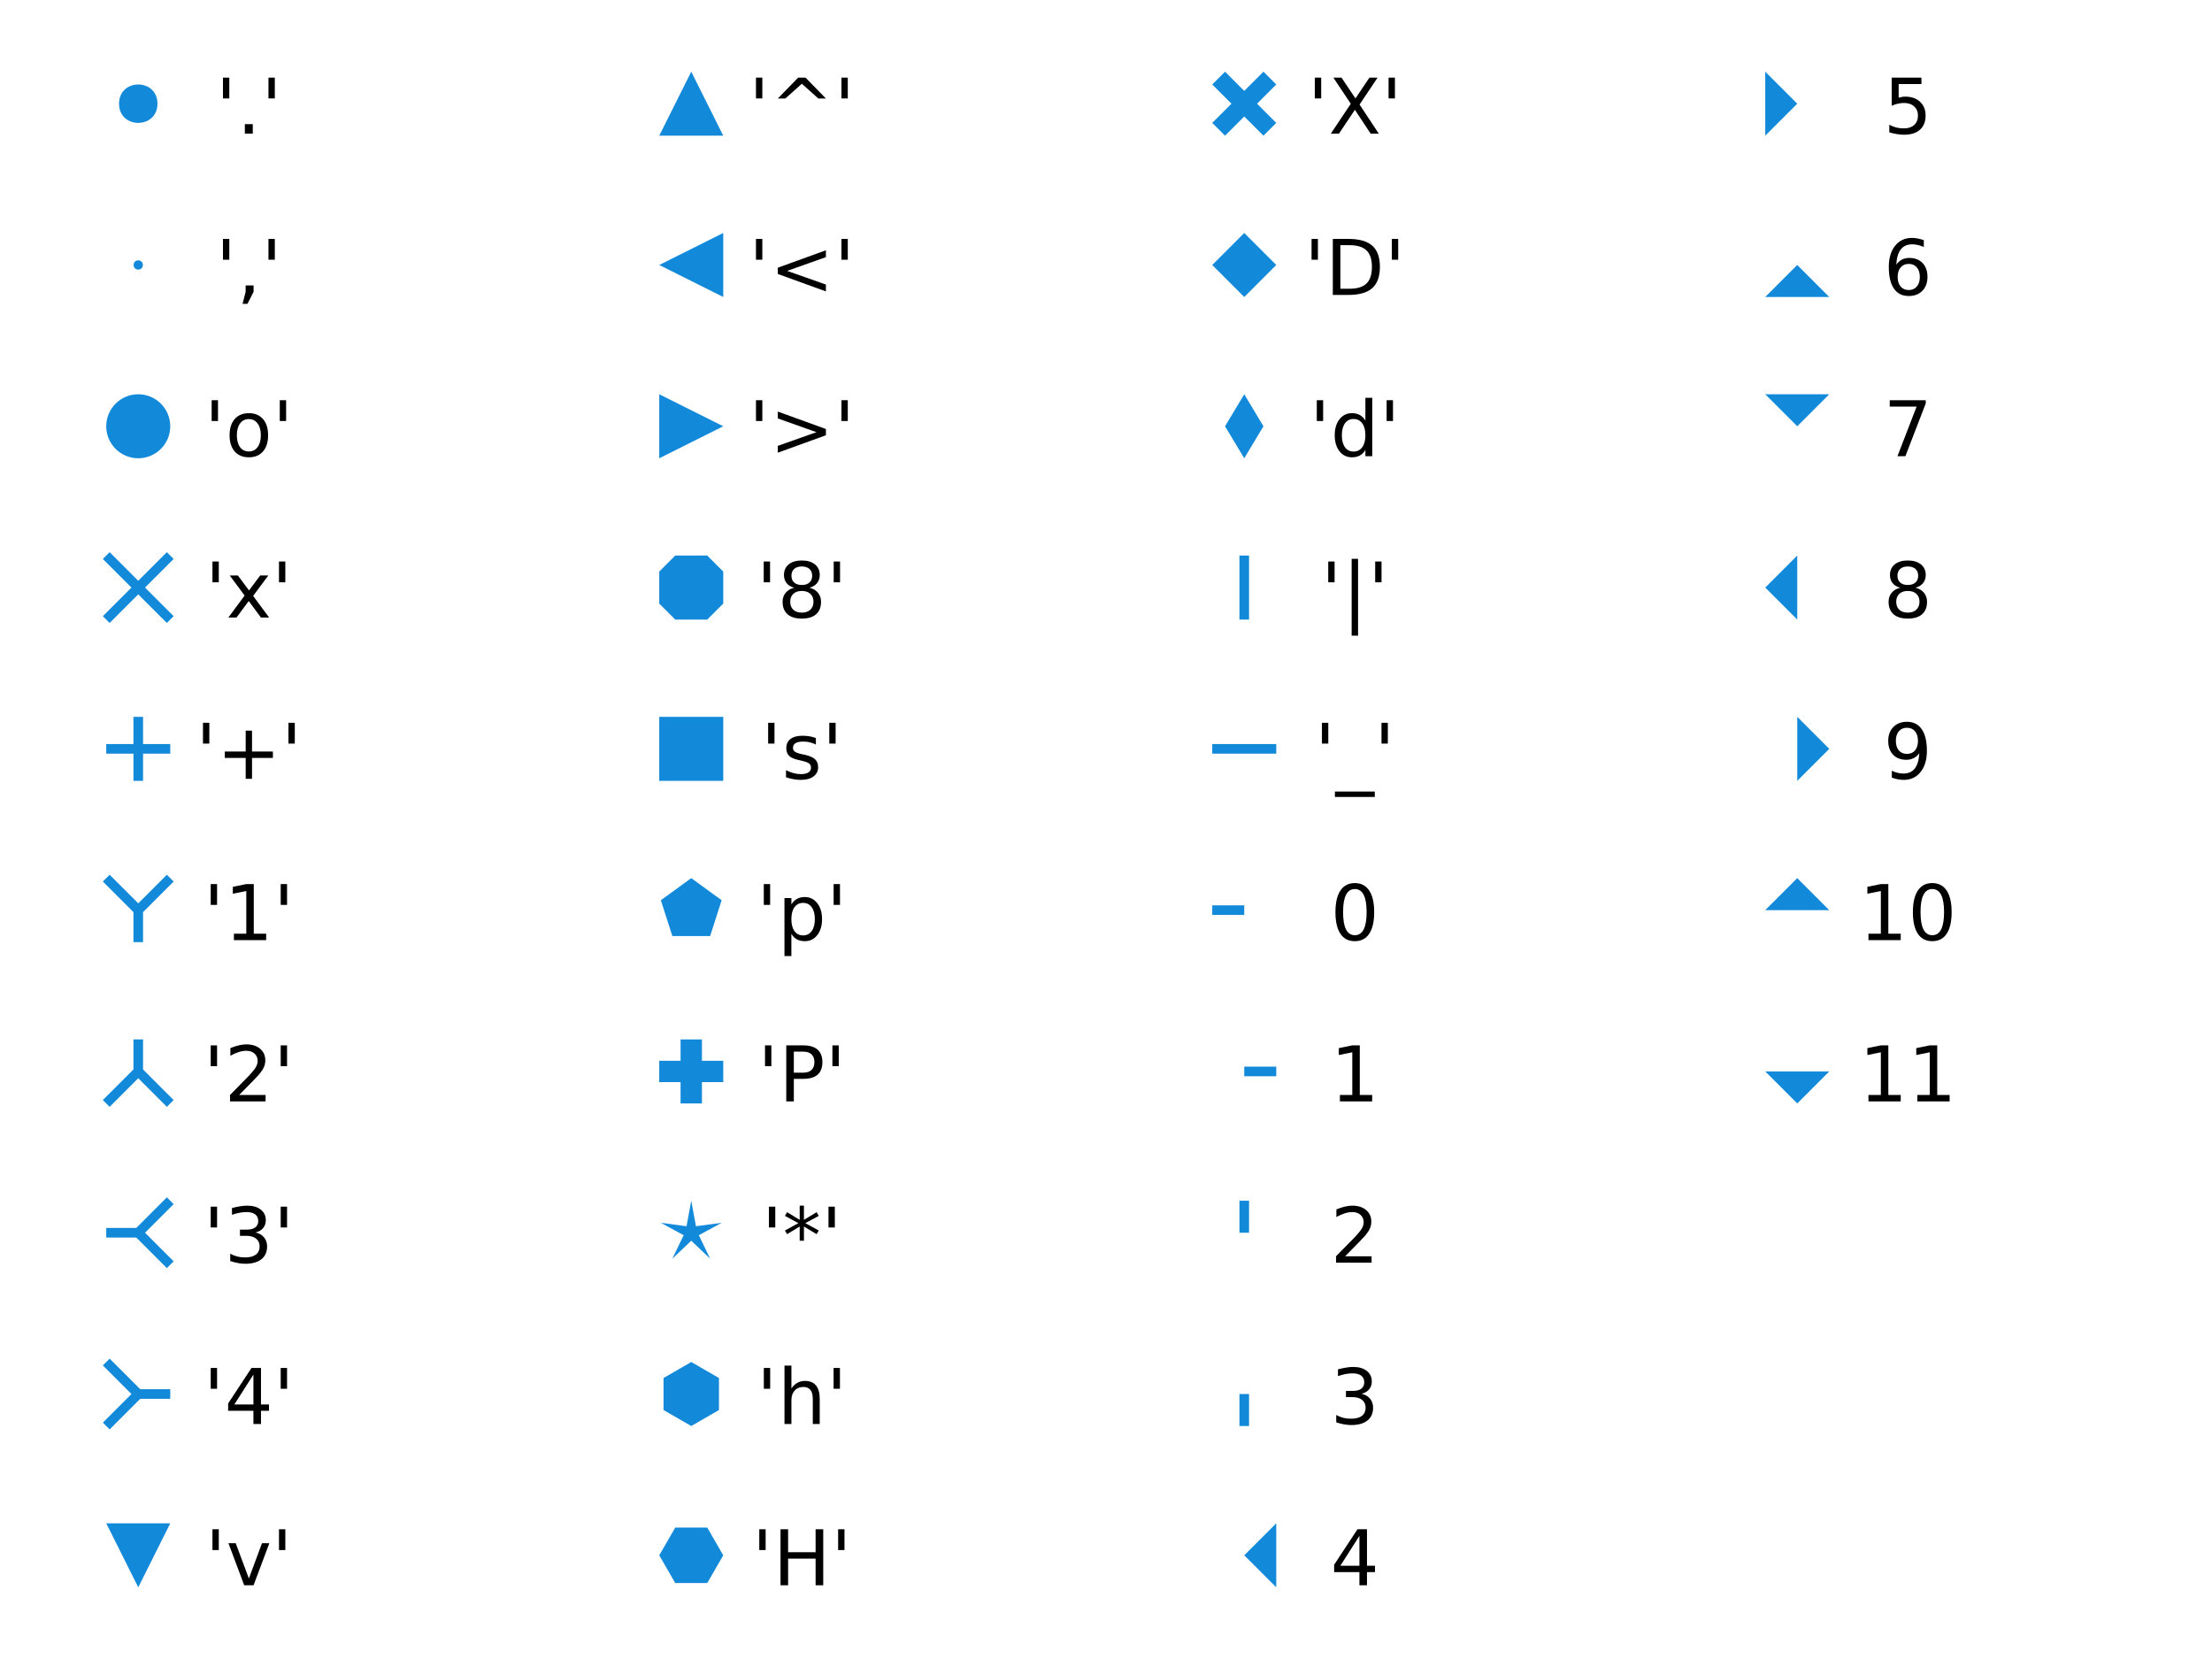 <?xml version="1.0" encoding="UTF-8"?>
<svg xmlns="http://www.w3.org/2000/svg" xmlns:xlink="http://www.w3.org/1999/xlink" width="480px" height="360px" viewBox="0 0 480 360" version="1.1">
<defs>
<g>
<symbol overflow="visible" id="glyph0-0">
<path style="stroke:none;" d="M 0.828 2.953 L 0.828 -11.75 L 9.172 -11.75 L 9.172 2.953 Z M 1.766 2.016 L 8.234 2.016 L 8.234 -10.812 L 1.766 -10.812 Z M 1.766 2.016 "/>
</symbol>
<symbol overflow="visible" id="glyph0-1">
<path style="stroke:none;" d="M 2.984 -12.156 L 2.984 -7.641 L 1.609 -7.641 L 1.609 -12.156 Z M 2.984 -12.156 "/>
</symbol>
<symbol overflow="visible" id="glyph0-2">
<path style="stroke:none;" d="M 1.781 -2.062 L 3.5 -2.062 L 3.5 0 L 1.781 0 Z M 1.781 -2.062 "/>
</symbol>
<symbol overflow="visible" id="glyph0-3">
<path style="stroke:none;" d="M 1.953 -2.062 L 3.672 -2.062 L 3.672 -0.672 L 2.344 1.938 L 1.281 1.938 L 1.953 -0.672 Z M 1.953 -2.062 "/>
</symbol>
<symbol overflow="visible" id="glyph0-4">
<path style="stroke:none;" d="M 5.109 -8.062 C 4.305 -8.062 3.672 -7.75 3.203 -7.125 C 2.734 -6.5 2.5 -5.641 2.5 -4.547 C 2.5 -3.461 2.727 -2.602 3.188 -1.969 C 3.656 -1.344 4.297 -1.031 5.109 -1.031 C 5.898 -1.031 6.531 -1.344 7 -1.969 C 7.469 -2.602 7.703 -3.461 7.703 -4.547 C 7.703 -5.629 7.469 -6.484 7 -7.109 C 6.531 -7.742 5.898 -8.062 5.109 -8.062 Z M 5.109 -9.344 C 6.41 -9.344 7.43 -8.914 8.172 -8.062 C 8.91 -7.219 9.281 -6.047 9.281 -4.547 C 9.281 -3.055 8.91 -1.883 8.172 -1.031 C 7.43 -0.188 6.41 0.234 5.109 0.234 C 3.797 0.234 2.77 -0.188 2.031 -1.031 C 1.289 -1.883 0.922 -3.055 0.922 -4.547 C 0.922 -6.047 1.289 -7.219 2.031 -8.062 C 2.77 -8.914 3.797 -9.344 5.109 -9.344 Z M 5.109 -9.344 "/>
</symbol>
<symbol overflow="visible" id="glyph0-5">
<path style="stroke:none;" d="M 9.156 -9.125 L 5.859 -4.688 L 9.328 0 L 7.547 0 L 4.906 -3.578 L 2.25 0 L 0.484 0 L 4.016 -4.766 L 0.781 -9.125 L 2.547 -9.125 L 4.969 -5.875 L 7.391 -9.125 Z M 9.156 -9.125 "/>
</symbol>
<symbol overflow="visible" id="glyph0-6">
<path style="stroke:none;" d="M 7.672 -10.453 L 7.672 -5.922 L 12.203 -5.922 L 12.203 -4.531 L 7.672 -4.531 L 7.672 0 L 6.297 0 L 6.297 -4.531 L 1.766 -4.531 L 1.766 -5.922 L 6.297 -5.922 L 6.297 -10.453 Z M 7.672 -10.453 "/>
</symbol>
<symbol overflow="visible" id="glyph0-7">
<path style="stroke:none;" d="M 2.062 -1.391 L 4.75 -1.391 L 4.75 -10.656 L 1.828 -10.062 L 1.828 -11.562 L 4.734 -12.156 L 6.375 -12.156 L 6.375 -1.391 L 9.062 -1.391 L 9.062 0 L 2.062 0 Z M 2.062 -1.391 "/>
</symbol>
<symbol overflow="visible" id="glyph0-8">
<path style="stroke:none;" d="M 3.203 -1.391 L 8.938 -1.391 L 8.938 0 L 1.219 0 L 1.219 -1.391 C 1.844 -2.035 2.691 -2.898 3.766 -3.984 C 4.848 -5.066 5.523 -5.77 5.797 -6.094 C 6.328 -6.676 6.695 -7.172 6.906 -7.578 C 7.113 -7.992 7.219 -8.398 7.219 -8.797 C 7.219 -9.441 6.988 -9.969 6.531 -10.375 C 6.082 -10.781 5.492 -10.984 4.766 -10.984 C 4.254 -10.984 3.711 -10.895 3.141 -10.719 C 2.566 -10.539 1.953 -10.27 1.297 -9.906 L 1.297 -11.562 C 1.961 -11.832 2.582 -12.035 3.156 -12.172 C 3.727 -12.305 4.254 -12.375 4.734 -12.375 C 5.992 -12.375 7 -12.055 7.75 -11.422 C 8.5 -10.797 8.875 -9.957 8.875 -8.906 C 8.875 -8.406 8.781 -7.93 8.594 -7.484 C 8.406 -7.035 8.066 -6.508 7.578 -5.906 C 7.441 -5.75 7.008 -5.289 6.281 -4.531 C 5.551 -3.781 4.523 -2.734 3.203 -1.391 Z M 3.203 -1.391 "/>
</symbol>
<symbol overflow="visible" id="glyph0-9">
<path style="stroke:none;" d="M 6.766 -6.547 C 7.547 -6.379 8.156 -6.031 8.594 -5.5 C 9.039 -4.969 9.266 -4.312 9.266 -3.531 C 9.266 -2.332 8.852 -1.406 8.031 -0.75 C 7.207 -0.094 6.035 0.234 4.516 0.234 C 4.004 0.234 3.477 0.18 2.938 0.078 C 2.406 -0.016 1.848 -0.16 1.266 -0.359 L 1.266 -1.953 C 1.723 -1.691 2.223 -1.488 2.766 -1.344 C 3.305 -1.207 3.875 -1.141 4.469 -1.141 C 5.5 -1.141 6.285 -1.344 6.828 -1.75 C 7.367 -2.164 7.641 -2.758 7.641 -3.531 C 7.641 -4.25 7.383 -4.812 6.875 -5.219 C 6.375 -5.625 5.676 -5.828 4.781 -5.828 L 3.375 -5.828 L 3.375 -7.172 L 4.859 -7.172 C 5.66 -7.172 6.273 -7.332 6.703 -7.656 C 7.129 -7.977 7.344 -8.441 7.344 -9.047 C 7.344 -9.672 7.125 -10.148 6.688 -10.484 C 6.25 -10.816 5.613 -10.984 4.781 -10.984 C 4.332 -10.984 3.848 -10.938 3.328 -10.844 C 2.816 -10.75 2.254 -10.598 1.641 -10.391 L 1.641 -11.859 C 2.266 -12.023 2.848 -12.148 3.391 -12.234 C 3.93 -12.328 4.445 -12.375 4.938 -12.375 C 6.188 -12.375 7.172 -12.086 7.891 -11.516 C 8.617 -10.953 8.984 -10.188 8.984 -9.219 C 8.984 -8.551 8.789 -7.984 8.406 -7.516 C 8.02 -7.055 7.473 -6.734 6.766 -6.547 Z M 6.766 -6.547 "/>
</symbol>
<symbol overflow="visible" id="glyph0-10">
<path style="stroke:none;" d="M 6.297 -10.719 L 2.156 -4.234 L 6.297 -4.234 Z M 5.875 -12.156 L 7.938 -12.156 L 7.938 -4.234 L 9.672 -4.234 L 9.672 -2.859 L 7.938 -2.859 L 7.938 0 L 6.297 0 L 6.297 -2.859 L 0.812 -2.859 L 0.812 -4.453 Z M 5.875 -12.156 "/>
</symbol>
<symbol overflow="visible" id="glyph0-11">
<path style="stroke:none;" d="M 0.5 -9.125 L 2.078 -9.125 L 4.938 -1.469 L 7.781 -9.125 L 9.375 -9.125 L 5.953 0 L 3.922 0 Z M 0.5 -9.125 "/>
</symbol>
<symbol overflow="visible" id="glyph0-12">
<path style="stroke:none;" d="M 7.781 -12.156 L 12.203 -7.625 L 10.562 -7.625 L 6.984 -10.828 L 3.406 -7.625 L 1.766 -7.625 L 6.188 -12.156 Z M 7.781 -12.156 "/>
</symbol>
<symbol overflow="visible" id="glyph0-13">
<path style="stroke:none;" d="M 12.203 -8.203 L 3.797 -5.219 L 12.203 -2.25 L 12.203 -0.766 L 1.766 -4.547 L 1.766 -5.906 L 12.203 -9.688 Z M 12.203 -8.203 "/>
</symbol>
<symbol overflow="visible" id="glyph0-14">
<path style="stroke:none;" d="M 1.766 -8.203 L 1.766 -9.688 L 12.203 -5.906 L 12.203 -4.547 L 1.766 -0.766 L 1.766 -2.25 L 10.156 -5.219 Z M 1.766 -8.203 "/>
</symbol>
<symbol overflow="visible" id="glyph0-15">
<path style="stroke:none;" d="M 5.297 -5.766 C 4.516 -5.766 3.898 -5.555 3.453 -5.141 C 3.004 -4.723 2.781 -4.148 2.781 -3.422 C 2.781 -2.68 3.004 -2.102 3.453 -1.688 C 3.898 -1.27 4.516 -1.062 5.297 -1.062 C 6.078 -1.062 6.691 -1.27 7.141 -1.688 C 7.598 -2.113 7.828 -2.691 7.828 -3.422 C 7.828 -4.148 7.602 -4.723 7.156 -5.141 C 6.707 -5.555 6.086 -5.766 5.297 -5.766 Z M 3.656 -6.469 C 2.945 -6.645 2.395 -6.973 2 -7.453 C 1.613 -7.941 1.422 -8.531 1.422 -9.219 C 1.422 -10.195 1.766 -10.969 2.453 -11.531 C 3.148 -12.094 4.098 -12.375 5.297 -12.375 C 6.504 -12.375 7.453 -12.094 8.141 -11.531 C 8.836 -10.969 9.188 -10.195 9.188 -9.219 C 9.188 -8.531 8.988 -7.941 8.594 -7.453 C 8.195 -6.973 7.648 -6.645 6.953 -6.469 C 7.742 -6.281 8.359 -5.914 8.797 -5.375 C 9.242 -4.844 9.469 -4.191 9.469 -3.422 C 9.469 -2.242 9.109 -1.336 8.391 -0.703 C 7.672 -0.078 6.641 0.234 5.297 0.234 C 3.953 0.234 2.922 -0.078 2.203 -0.703 C 1.484 -1.336 1.125 -2.242 1.125 -3.422 C 1.125 -4.191 1.348 -4.844 1.797 -5.375 C 2.242 -5.914 2.863 -6.281 3.656 -6.469 Z M 3.047 -9.062 C 3.047 -8.438 3.242 -7.945 3.641 -7.594 C 4.035 -7.238 4.586 -7.062 5.297 -7.062 C 6.004 -7.062 6.555 -7.238 6.953 -7.594 C 7.348 -7.945 7.547 -8.438 7.547 -9.062 C 7.547 -9.695 7.348 -10.191 6.953 -10.547 C 6.555 -10.898 6.004 -11.078 5.297 -11.078 C 4.586 -11.078 4.035 -10.898 3.641 -10.547 C 3.242 -10.191 3.047 -9.695 3.047 -9.062 Z M 3.047 -9.062 "/>
</symbol>
<symbol overflow="visible" id="glyph0-16">
<path style="stroke:none;" d="M 7.391 -8.844 L 7.391 -7.438 C 6.961 -7.656 6.52 -7.816 6.062 -7.922 C 5.602 -8.023 5.129 -8.078 4.641 -8.078 C 3.898 -8.078 3.344 -7.961 2.969 -7.734 C 2.602 -7.516 2.422 -7.176 2.422 -6.719 C 2.422 -6.363 2.551 -6.086 2.812 -5.891 C 3.082 -5.691 3.617 -5.504 4.422 -5.328 L 4.938 -5.219 C 6 -4.988 6.754 -4.664 7.203 -4.25 C 7.648 -3.832 7.875 -3.254 7.875 -2.516 C 7.875 -1.672 7.535 -1 6.859 -0.5 C 6.191 -0.008 5.273 0.234 4.109 0.234 C 3.617 0.234 3.109 0.188 2.578 0.094 C 2.047 0 1.488 -0.141 0.906 -0.328 L 0.906 -1.875 C 1.457 -1.594 2 -1.379 2.531 -1.234 C 3.07 -1.086 3.609 -1.016 4.141 -1.016 C 4.836 -1.016 5.375 -1.133 5.75 -1.375 C 6.133 -1.613 6.328 -1.957 6.328 -2.406 C 6.328 -2.812 6.191 -3.117 5.922 -3.328 C 5.648 -3.547 5.051 -3.758 4.125 -3.969 L 3.594 -4.094 C 2.664 -4.281 1.992 -4.578 1.578 -4.984 C 1.172 -5.391 0.969 -5.945 0.969 -6.656 C 0.969 -7.508 1.27 -8.172 1.875 -8.641 C 2.488 -9.109 3.352 -9.344 4.469 -9.344 C 5.02 -9.344 5.539 -9.301 6.031 -9.219 C 6.52 -9.133 6.973 -9.008 7.391 -8.844 Z M 7.391 -8.844 "/>
</symbol>
<symbol overflow="visible" id="glyph0-17">
<path style="stroke:none;" d="M 3.016 -1.375 L 3.016 3.469 L 1.516 3.469 L 1.516 -9.125 L 3.016 -9.125 L 3.016 -7.734 C 3.336 -8.273 3.738 -8.676 4.219 -8.938 C 4.695 -9.207 5.27 -9.344 5.938 -9.344 C 7.039 -9.344 7.938 -8.898 8.625 -8.016 C 9.32 -7.141 9.672 -5.984 9.672 -4.547 C 9.672 -3.117 9.32 -1.961 8.625 -1.078 C 7.938 -0.203 7.039 0.234 5.938 0.234 C 5.27 0.234 4.695 0.102 4.219 -0.156 C 3.738 -0.414 3.336 -0.82 3.016 -1.375 Z M 8.109 -4.547 C 8.109 -5.648 7.879 -6.516 7.422 -7.141 C 6.973 -7.766 6.352 -8.078 5.562 -8.078 C 4.77 -8.078 4.145 -7.766 3.688 -7.141 C 3.238 -6.516 3.016 -5.648 3.016 -4.547 C 3.016 -3.441 3.238 -2.578 3.688 -1.953 C 4.145 -1.328 4.77 -1.016 5.562 -1.016 C 6.352 -1.016 6.973 -1.328 7.422 -1.953 C 7.879 -2.578 8.109 -3.441 8.109 -4.547 Z M 8.109 -4.547 "/>
</symbol>
<symbol overflow="visible" id="glyph0-18">
<path style="stroke:none;" d="M 3.281 -10.797 L 3.281 -6.234 L 5.344 -6.234 C 6.113 -6.234 6.707 -6.43 7.125 -6.828 C 7.539 -7.223 7.75 -7.785 7.75 -8.516 C 7.75 -9.242 7.539 -9.805 7.125 -10.203 C 6.707 -10.598 6.113 -10.797 5.344 -10.797 Z M 1.641 -12.156 L 5.344 -12.156 C 6.707 -12.156 7.738 -11.848 8.438 -11.234 C 9.133 -10.617 9.484 -9.711 9.484 -8.516 C 9.484 -7.316 9.133 -6.41 8.438 -5.797 C 7.738 -5.191 6.707 -4.891 5.344 -4.891 L 3.281 -4.891 L 3.281 0 L 1.641 0 Z M 1.641 -12.156 "/>
</symbol>
<symbol overflow="visible" id="glyph0-19">
<path style="stroke:none;" d="M 7.844 -10.156 L 4.922 -8.578 L 7.844 -6.984 L 7.375 -6.188 L 4.625 -7.844 L 4.625 -4.766 L 3.703 -4.766 L 3.703 -7.844 L 0.969 -6.188 L 0.5 -6.984 L 3.422 -8.578 L 0.5 -10.156 L 0.969 -10.953 L 3.703 -9.297 L 3.703 -12.375 L 4.625 -12.375 L 4.625 -9.297 L 7.375 -10.953 Z M 7.844 -10.156 "/>
</symbol>
<symbol overflow="visible" id="glyph0-20">
<path style="stroke:none;" d="M 9.156 -5.5 L 9.156 0 L 7.656 0 L 7.656 -5.453 C 7.656 -6.316 7.484 -6.961 7.141 -7.391 C 6.805 -7.816 6.305 -8.031 5.641 -8.031 C 4.828 -8.031 4.188 -7.77 3.719 -7.25 C 3.25 -6.738 3.016 -6.039 3.016 -5.156 L 3.016 0 L 1.516 0 L 1.516 -12.672 L 3.016 -12.672 L 3.016 -7.703 C 3.379 -8.242 3.801 -8.648 4.281 -8.922 C 4.77 -9.203 5.332 -9.344 5.969 -9.344 C 7.008 -9.344 7.801 -9.016 8.344 -8.359 C 8.883 -7.711 9.156 -6.758 9.156 -5.5 Z M 9.156 -5.5 "/>
</symbol>
<symbol overflow="visible" id="glyph0-21">
<path style="stroke:none;" d="M 1.641 -12.156 L 3.281 -12.156 L 3.281 -7.172 L 9.25 -7.172 L 9.25 -12.156 L 10.906 -12.156 L 10.906 0 L 9.25 0 L 9.25 -5.781 L 3.281 -5.781 L 3.281 0 L 1.641 0 Z M 1.641 -12.156 "/>
</symbol>
<symbol overflow="visible" id="glyph0-22">
<path style="stroke:none;" d="M 1.047 -12.156 L 2.812 -12.156 L 5.844 -7.641 L 8.875 -12.156 L 10.641 -12.156 L 6.734 -6.312 L 10.906 0 L 9.141 0 L 5.719 -5.172 L 2.266 0 L 0.5 0 L 4.828 -6.484 Z M 1.047 -12.156 "/>
</symbol>
<symbol overflow="visible" id="glyph0-23">
<path style="stroke:none;" d="M 3.281 -10.797 L 3.281 -1.344 L 5.266 -1.344 C 6.941 -1.344 8.172 -1.723 8.953 -2.484 C 9.734 -3.242 10.125 -4.445 10.125 -6.094 C 10.125 -7.719 9.734 -8.906 8.953 -9.656 C 8.172 -10.414 6.941 -10.797 5.266 -10.797 Z M 1.641 -12.156 L 5.016 -12.156 C 7.367 -12.156 9.098 -11.664 10.203 -10.688 C 11.305 -9.707 11.859 -8.176 11.859 -6.094 C 11.859 -4 11.301 -2.457 10.188 -1.469 C 9.082 -0.488 7.359 0 5.016 0 L 1.641 0 Z M 1.641 -12.156 "/>
</symbol>
<symbol overflow="visible" id="glyph0-24">
<path style="stroke:none;" d="M 7.578 -7.734 L 7.578 -12.672 L 9.062 -12.672 L 9.062 0 L 7.578 0 L 7.578 -1.375 C 7.254 -0.82 6.852 -0.414 6.375 -0.156 C 5.895 0.102 5.316 0.234 4.641 0.234 C 3.547 0.234 2.648 -0.203 1.953 -1.078 C 1.266 -1.961 0.922 -3.117 0.922 -4.547 C 0.922 -5.984 1.266 -7.141 1.953 -8.016 C 2.648 -8.898 3.547 -9.344 4.641 -9.344 C 5.316 -9.344 5.895 -9.207 6.375 -8.938 C 6.852 -8.676 7.254 -8.273 7.578 -7.734 Z M 2.469 -4.547 C 2.469 -3.441 2.691 -2.578 3.141 -1.953 C 3.598 -1.328 4.223 -1.016 5.016 -1.016 C 5.805 -1.016 6.43 -1.328 6.891 -1.953 C 7.348 -2.578 7.578 -3.441 7.578 -4.547 C 7.578 -5.648 7.348 -6.516 6.891 -7.141 C 6.43 -7.766 5.805 -8.078 5.016 -8.078 C 4.223 -8.078 3.598 -7.766 3.141 -7.141 C 2.691 -6.516 2.469 -5.648 2.469 -4.547 Z M 2.469 -4.547 "/>
</symbol>
<symbol overflow="visible" id="glyph0-25">
<path style="stroke:none;" d="M 3.5 -12.734 L 3.5 3.938 L 2.109 3.938 L 2.109 -12.734 Z M 3.5 -12.734 "/>
</symbol>
<symbol overflow="visible" id="glyph0-26">
<path style="stroke:none;" d="M 8.5 2.766 L 8.5 3.938 L -0.156 3.938 L -0.156 2.766 Z M 8.5 2.766 "/>
</symbol>
<symbol overflow="visible" id="glyph0-27">
<path style="stroke:none;" d="M 5.297 -11.078 C 4.453 -11.078 3.816 -10.66 3.391 -9.828 C 2.961 -8.992 2.75 -7.738 2.75 -6.062 C 2.75 -4.395 2.961 -3.145 3.391 -2.312 C 3.816 -1.477 4.453 -1.062 5.297 -1.062 C 6.148 -1.062 6.789 -1.477 7.219 -2.312 C 7.645 -3.145 7.859 -4.395 7.859 -6.062 C 7.859 -7.738 7.645 -8.992 7.219 -9.828 C 6.789 -10.66 6.148 -11.078 5.297 -11.078 Z M 5.297 -12.375 C 6.66 -12.375 7.703 -11.832 8.422 -10.75 C 9.141 -9.676 9.5 -8.113 9.5 -6.062 C 9.5 -4.02 9.141 -2.457 8.422 -1.375 C 7.703 -0.301 6.66 0.234 5.297 0.234 C 3.93 0.234 2.891 -0.301 2.172 -1.375 C 1.453 -2.457 1.094 -4.02 1.094 -6.062 C 1.094 -8.113 1.453 -9.676 2.172 -10.75 C 2.891 -11.832 3.93 -12.375 5.297 -12.375 Z M 5.297 -12.375 "/>
</symbol>
<symbol overflow="visible" id="glyph0-28">
<path style="stroke:none;" d="M 1.797 -12.156 L 8.25 -12.156 L 8.25 -10.766 L 3.312 -10.766 L 3.312 -7.797 C 3.539 -7.867 3.773 -7.926 4.016 -7.969 C 4.254 -8.008 4.492 -8.031 4.734 -8.031 C 6.086 -8.031 7.16 -7.656 7.953 -6.906 C 8.754 -6.164 9.156 -5.164 9.156 -3.906 C 9.156 -2.594 8.742 -1.57 7.922 -0.844 C 7.109 -0.125 5.961 0.234 4.484 0.234 C 3.973 0.234 3.453 0.188 2.922 0.094 C 2.398 0.008 1.852 -0.113 1.281 -0.281 L 1.281 -1.938 C 1.77 -1.664 2.273 -1.461 2.797 -1.328 C 3.316 -1.203 3.867 -1.141 4.453 -1.141 C 5.391 -1.141 6.129 -1.383 6.672 -1.875 C 7.223 -2.375 7.5 -3.051 7.5 -3.906 C 7.5 -4.75 7.223 -5.414 6.672 -5.906 C 6.129 -6.406 5.391 -6.656 4.453 -6.656 C 4.016 -6.656 3.578 -6.602 3.141 -6.5 C 2.703 -6.406 2.254 -6.254 1.797 -6.047 Z M 1.797 -12.156 "/>
</symbol>
<symbol overflow="visible" id="glyph0-29">
<path style="stroke:none;" d="M 5.5 -6.734 C 4.758 -6.734 4.172 -6.477 3.734 -5.969 C 3.305 -5.469 3.094 -4.781 3.094 -3.906 C 3.094 -3.031 3.305 -2.336 3.734 -1.828 C 4.172 -1.316 4.758 -1.062 5.5 -1.062 C 6.238 -1.062 6.82 -1.316 7.25 -1.828 C 7.688 -2.336 7.906 -3.031 7.906 -3.906 C 7.906 -4.781 7.688 -5.469 7.25 -5.969 C 6.82 -6.477 6.238 -6.734 5.5 -6.734 Z M 8.766 -11.891 L 8.766 -10.391 C 8.359 -10.586 7.941 -10.734 7.516 -10.828 C 7.098 -10.93 6.68 -10.984 6.266 -10.984 C 5.18 -10.984 4.352 -10.617 3.781 -9.891 C 3.207 -9.16 2.879 -8.051 2.797 -6.562 C 3.117 -7.039 3.52 -7.406 4 -7.656 C 4.488 -7.906 5.02 -8.031 5.594 -8.031 C 6.82 -8.031 7.789 -7.66 8.5 -6.922 C 9.207 -6.18 9.562 -5.176 9.562 -3.906 C 9.562 -2.656 9.191 -1.648 8.453 -0.891 C 7.711 -0.141 6.727 0.234 5.5 0.234 C 4.094 0.234 3.02 -0.301 2.281 -1.375 C 1.539 -2.457 1.172 -4.02 1.172 -6.062 C 1.172 -7.988 1.625 -9.52 2.531 -10.656 C 3.445 -11.801 4.672 -12.375 6.203 -12.375 C 6.617 -12.375 7.035 -12.332 7.453 -12.25 C 7.867 -12.164 8.305 -12.047 8.766 -11.891 Z M 8.766 -11.891 "/>
</symbol>
<symbol overflow="visible" id="glyph0-30">
<path style="stroke:none;" d="M 1.375 -12.156 L 9.188 -12.156 L 9.188 -11.453 L 4.766 0 L 3.047 0 L 7.203 -10.766 L 1.375 -10.766 Z M 1.375 -12.156 "/>
</symbol>
<symbol overflow="visible" id="glyph0-31">
<path style="stroke:none;" d="M 1.828 -0.25 L 1.828 -1.75 C 2.242 -1.551 2.66 -1.398 3.078 -1.297 C 3.504 -1.191 3.922 -1.141 4.328 -1.141 C 5.41 -1.141 6.238 -1.504 6.812 -2.234 C 7.383 -2.973 7.711 -4.082 7.797 -5.562 C 7.484 -5.102 7.082 -4.75 6.594 -4.5 C 6.113 -4.25 5.582 -4.125 5 -4.125 C 3.781 -4.125 2.816 -4.488 2.109 -5.219 C 1.398 -5.957 1.047 -6.961 1.047 -8.234 C 1.047 -9.484 1.414 -10.484 2.156 -11.234 C 2.895 -11.992 3.879 -12.375 5.109 -12.375 C 6.516 -12.375 7.586 -11.832 8.328 -10.75 C 9.066 -9.676 9.438 -8.113 9.438 -6.062 C 9.438 -4.145 8.977 -2.613 8.062 -1.469 C 7.156 -0.332 5.938 0.234 4.406 0.234 C 3.988 0.234 3.566 0.191 3.141 0.109 C 2.723 0.023 2.285 -0.094 1.828 -0.25 Z M 5.109 -5.406 C 5.848 -5.406 6.43 -5.656 6.859 -6.156 C 7.285 -6.664 7.5 -7.359 7.5 -8.234 C 7.5 -9.109 7.285 -9.801 6.859 -10.312 C 6.43 -10.82 5.848 -11.078 5.109 -11.078 C 4.367 -11.078 3.781 -10.82 3.344 -10.312 C 2.914 -9.801 2.703 -9.109 2.703 -8.234 C 2.703 -7.359 2.914 -6.664 3.344 -6.156 C 3.781 -5.656 4.367 -5.406 5.109 -5.406 Z M 5.109 -5.406 "/>
</symbol>
</g>
</defs>
<g id="surface0">
<path style=" stroke:none;fill-rule:nonzero;fill:rgb(7.451%,53.725%,85.49%);fill-opacity:1;" d="M 34.168 22.5 C 34.168 16.945 25.832 16.945 25.832 22.5 C 25.832 28.055 34.168 28.055 34.168 22.5 "/>
<g style="fill:rgb(0%,0%,0%);fill-opacity:1;">
  <use xlink:href="#glyph0-1" x="46.773" y="29"/>
  <use xlink:href="#glyph0-2" x="51.352" y="29"/>
  <use xlink:href="#glyph0-1" x="56.648" y="29"/>
</g>
<path style=" stroke:none;fill-rule:nonzero;fill:rgb(7.451%,53.725%,85.49%);fill-opacity:1;" d="M 31 57.5 C 31 56.168 29 56.168 29 57.5 C 29 58.832 31 58.832 31 57.5 "/>
<g style="fill:rgb(0%,0%,0%);fill-opacity:1;">
  <use xlink:href="#glyph0-1" x="46.773" y="64"/>
  <use xlink:href="#glyph0-3" x="51.352" y="64"/>
  <use xlink:href="#glyph0-1" x="56.648" y="64"/>
</g>
<path style=" stroke:none;fill-rule:nonzero;fill:rgb(7.451%,53.725%,85.49%);fill-opacity:1;" d="M 36.945 92.5 C 36.945 88.664 33.836 85.555 30 85.555 C 26.164 85.555 23.055 88.664 23.055 92.5 C 23.055 96.336 26.164 99.445 30 99.445 C 33.836 99.445 36.945 96.336 36.945 92.5 "/>
<g style="fill:rgb(0%,0%,0%);fill-opacity:1;">
  <use xlink:href="#glyph0-1" x="44.32" y="99"/>
  <use xlink:href="#glyph0-4" x="48.898" y="99"/>
  <use xlink:href="#glyph0-1" x="59.102" y="99"/>
</g>
<path style="fill:none;stroke-width:2.083;stroke-linecap:butt;stroke-linejoin:miter;stroke:rgb(7.451%,53.725%,85.49%);stroke-opacity:1;stroke-miterlimit:10;" d="M 23.055 225.555 L 36.945 239.445 M 36.945 225.555 L 23.055 239.445 " transform="matrix(1,0,0,-1,0,360)"/>
<g style="fill:rgb(0%,0%,0%);fill-opacity:1;">
  <use xlink:href="#glyph0-1" x="44.492" y="134"/>
  <use xlink:href="#glyph0-5" x="49.07" y="134"/>
  <use xlink:href="#glyph0-1" x="58.93" y="134"/>
</g>
<path style="fill:none;stroke-width:2.083;stroke-linecap:butt;stroke-linejoin:miter;stroke:rgb(7.451%,53.725%,85.49%);stroke-opacity:1;stroke-miterlimit:10;" d="M 23.055 197.5 L 36.945 197.5 M 30 190.555 L 30 204.445 " transform="matrix(1,0,0,-1,0,360)"/>
<g style="fill:rgb(0%,0%,0%);fill-opacity:1;">
  <use xlink:href="#glyph0-1" x="42.438" y="169"/>
  <use xlink:href="#glyph0-6" x="47.016" y="169"/>
  <use xlink:href="#glyph0-1" x="60.984" y="169"/>
</g>
<path style="fill:none;stroke-width:2.083;stroke-linecap:butt;stroke-linejoin:miter;stroke:rgb(7.451%,53.725%,85.49%);stroke-opacity:1;stroke-miterlimit:10;" d="M 23.055 169.445 L 30 162.5 L 36.945 169.445 M 30 162.5 L 30 155.555 " transform="matrix(1,0,0,-1,0,360)"/>
<g style="fill:rgb(0%,0%,0%);fill-opacity:1;">
  <use xlink:href="#glyph0-1" x="44.117" y="204"/>
  <use xlink:href="#glyph0-7" x="48.695" y="204"/>
  <use xlink:href="#glyph0-1" x="59.305" y="204"/>
</g>
<path style="fill:none;stroke-width:2.083;stroke-linecap:butt;stroke-linejoin:miter;stroke:rgb(7.451%,53.725%,85.49%);stroke-opacity:1;stroke-miterlimit:10;" d="M 23.055 120.555 L 30 127.5 L 36.945 120.555 M 30 127.5 L 30 134.445 " transform="matrix(1,0,0,-1,0,360)"/>
<g style="fill:rgb(0%,0%,0%);fill-opacity:1;">
  <use xlink:href="#glyph0-1" x="44.117" y="239"/>
  <use xlink:href="#glyph0-8" x="48.695" y="239"/>
  <use xlink:href="#glyph0-1" x="59.305" y="239"/>
</g>
<path style="fill:none;stroke-width:2.083;stroke-linecap:butt;stroke-linejoin:miter;stroke:rgb(7.451%,53.725%,85.49%);stroke-opacity:1;stroke-miterlimit:10;" d="M 36.945 99.445 L 30 92.5 L 36.945 85.555 M 30 92.5 L 23.055 92.5 " transform="matrix(1,0,0,-1,0,360)"/>
<g style="fill:rgb(0%,0%,0%);fill-opacity:1;">
  <use xlink:href="#glyph0-1" x="44.117" y="274"/>
  <use xlink:href="#glyph0-9" x="48.695" y="274"/>
  <use xlink:href="#glyph0-1" x="59.305" y="274"/>
</g>
<path style="fill:none;stroke-width:2.083;stroke-linecap:butt;stroke-linejoin:miter;stroke:rgb(7.451%,53.725%,85.49%);stroke-opacity:1;stroke-miterlimit:10;" d="M 23.055 64.445 L 30 57.5 L 23.055 50.555 M 30 57.5 L 36.945 57.5 " transform="matrix(1,0,0,-1,0,360)"/>
<g style="fill:rgb(0%,0%,0%);fill-opacity:1;">
  <use xlink:href="#glyph0-1" x="44.117" y="309"/>
  <use xlink:href="#glyph0-10" x="48.695" y="309"/>
  <use xlink:href="#glyph0-1" x="59.305" y="309"/>
</g>
<path style=" stroke:none;fill-rule:nonzero;fill:rgb(7.451%,53.725%,85.49%);fill-opacity:1;" d="M 23.055 330.555 L 30 344.445 L 36.945 330.555 "/>
<g style="fill:rgb(0%,0%,0%);fill-opacity:1;">
  <use xlink:href="#glyph0-1" x="44.492" y="344"/>
  <use xlink:href="#glyph0-11" x="49.07" y="344"/>
  <use xlink:href="#glyph0-1" x="58.93" y="344"/>
</g>
<path style=" stroke:none;fill-rule:nonzero;fill:rgb(7.451%,53.725%,85.49%);fill-opacity:1;" d="M 150 15.555 L 143.055 29.445 L 156.945 29.445 "/>
<g style="fill:rgb(0%,0%,0%);fill-opacity:1;">
  <use xlink:href="#glyph0-1" x="162.438" y="29"/>
  <use xlink:href="#glyph0-12" x="167.016" y="29"/>
  <use xlink:href="#glyph0-1" x="180.984" y="29"/>
</g>
<path style=" stroke:none;fill-rule:nonzero;fill:rgb(7.451%,53.725%,85.49%);fill-opacity:1;" d="M 143.055 57.5 L 156.945 64.445 L 156.945 50.555 "/>
<g style="fill:rgb(0%,0%,0%);fill-opacity:1;">
  <use xlink:href="#glyph0-1" x="162.438" y="64"/>
  <use xlink:href="#glyph0-13" x="167.016" y="64"/>
  <use xlink:href="#glyph0-1" x="180.984" y="64"/>
</g>
<path style=" stroke:none;fill-rule:nonzero;fill:rgb(7.451%,53.725%,85.49%);fill-opacity:1;" d="M 143.055 85.555 L 143.055 99.445 L 156.945 92.5 "/>
<g style="fill:rgb(0%,0%,0%);fill-opacity:1;">
  <use xlink:href="#glyph0-1" x="162.438" y="99"/>
  <use xlink:href="#glyph0-14" x="167.016" y="99"/>
  <use xlink:href="#glyph0-1" x="180.984" y="99"/>
</g>
<path style=" stroke:none;fill-rule:nonzero;fill:rgb(7.451%,53.725%,85.49%);fill-opacity:1;" d="M 143.055 124.027 L 143.055 130.973 L 146.527 134.445 L 153.473 134.445 L 156.945 130.973 L 156.945 124.027 L 153.473 120.555 L 146.527 120.555 "/>
<g style="fill:rgb(0%,0%,0%);fill-opacity:1;">
  <use xlink:href="#glyph0-1" x="164.117" y="134"/>
  <use xlink:href="#glyph0-15" x="168.695" y="134"/>
  <use xlink:href="#glyph0-1" x="179.305" y="134"/>
</g>
<path style=" stroke:none;fill-rule:nonzero;fill:rgb(7.451%,53.725%,85.49%);fill-opacity:1;" d="M 143.055 155.555 L 143.055 169.445 L 156.945 169.445 L 156.945 155.555 "/>
<g style="fill:rgb(0%,0%,0%);fill-opacity:1;">
  <use xlink:href="#glyph0-1" x="165.078" y="169"/>
  <use xlink:href="#glyph0-16" x="169.656" y="169"/>
  <use xlink:href="#glyph0-1" x="178.344" y="169"/>
</g>
<path style=" stroke:none;fill-rule:nonzero;fill:rgb(7.451%,53.725%,85.49%);fill-opacity:1;" d="M 150 190.555 L 143.402 195.348 L 145.902 203.125 L 154.098 203.125 L 156.598 195.348 "/>
<g style="fill:rgb(0%,0%,0%);fill-opacity:1;">
  <use xlink:href="#glyph0-1" x="164.133" y="204"/>
  <use xlink:href="#glyph0-17" x="168.711" y="204"/>
  <use xlink:href="#glyph0-1" x="179.289" y="204"/>
</g>
<path style=" stroke:none;fill-rule:nonzero;fill:rgb(7.451%,53.725%,85.49%);fill-opacity:1;" d="M 143.055 230.184 L 143.055 234.816 L 147.684 234.816 L 147.684 239.445 L 152.316 239.445 L 152.316 234.816 L 156.945 234.816 L 156.945 230.184 L 152.316 230.184 L 152.316 225.555 L 147.684 225.555 L 147.684 230.184 "/>
<g style="fill:rgb(0%,0%,0%);fill-opacity:1;">
  <use xlink:href="#glyph0-1" x="164.398" y="239"/>
  <use xlink:href="#glyph0-18" x="168.977" y="239"/>
  <use xlink:href="#glyph0-1" x="179.023" y="239"/>
</g>
<path style=" stroke:none;fill-rule:nonzero;fill:rgb(7.451%,53.725%,85.49%);fill-opacity:1;" d="M 150 260.555 L 148.977 266.094 L 143.402 265.348 L 148.352 268.039 L 145.902 273.125 L 150 269.234 L 154.098 273.125 L 151.648 268.039 L 156.598 265.348 L 151.023 266.094 "/>
<g style="fill:rgb(0%,0%,0%);fill-opacity:1;">
  <use xlink:href="#glyph0-1" x="165.25" y="274"/>
  <use xlink:href="#glyph0-19" x="169.828" y="274"/>
  <use xlink:href="#glyph0-1" x="178.172" y="274"/>
</g>
<path style=" stroke:none;fill-rule:nonzero;fill:rgb(7.451%,53.725%,85.49%);fill-opacity:1;" d="M 150 295.555 L 143.984 299.027 L 143.984 305.973 L 150 309.445 L 156.016 305.973 L 156.016 299.027 "/>
<g style="fill:rgb(0%,0%,0%);fill-opacity:1;">
  <use xlink:href="#glyph0-1" x="164.141" y="309"/>
  <use xlink:href="#glyph0-20" x="168.719" y="309"/>
  <use xlink:href="#glyph0-1" x="179.281" y="309"/>
</g>
<path style=" stroke:none;fill-rule:nonzero;fill:rgb(7.451%,53.725%,85.49%);fill-opacity:1;" d="M 146.527 331.484 L 143.055 337.5 L 146.527 343.516 L 153.473 343.516 L 156.945 337.5 L 153.473 331.484 "/>
<g style="fill:rgb(0%,0%,0%);fill-opacity:1;">
  <use xlink:href="#glyph0-1" x="163.156" y="344"/>
  <use xlink:href="#glyph0-21" x="167.734" y="344"/>
  <use xlink:href="#glyph0-1" x="180.266" y="344"/>
</g>
<path style=" stroke:none;fill-rule:nonzero;fill:rgb(7.451%,53.725%,85.49%);fill-opacity:1;" d="M 270 19.723 L 265.832 15.555 L 263.055 18.332 L 267.223 22.5 L 263.055 26.668 L 265.832 29.445 L 270 25.277 L 274.168 29.445 L 276.945 26.668 L 272.777 22.5 L 276.945 18.332 L 274.168 15.555 "/>
<g style="fill:rgb(0%,0%,0%);fill-opacity:1;">
  <use xlink:href="#glyph0-1" x="283.711" y="29"/>
  <use xlink:href="#glyph0-22" x="288.289" y="29"/>
  <use xlink:href="#glyph0-1" x="299.711" y="29"/>
</g>
<path style=" stroke:none;fill-rule:nonzero;fill:rgb(7.451%,53.725%,85.49%);fill-opacity:1;" d="M 270 50.555 L 263.055 57.5 L 270 64.445 L 276.945 57.5 "/>
<g style="fill:rgb(0%,0%,0%);fill-opacity:1;">
  <use xlink:href="#glyph0-1" x="283" y="64"/>
  <use xlink:href="#glyph0-23" x="287.578" y="64"/>
  <use xlink:href="#glyph0-1" x="300.422" y="64"/>
</g>
<path style=" stroke:none;fill-rule:nonzero;fill:rgb(7.451%,53.725%,85.49%);fill-opacity:1;" d="M 270 85.555 L 265.832 92.5 L 270 99.445 L 274.168 92.5 "/>
<g style="fill:rgb(0%,0%,0%);fill-opacity:1;">
  <use xlink:href="#glyph0-1" x="284.133" y="99"/>
  <use xlink:href="#glyph0-24" x="288.711" y="99"/>
  <use xlink:href="#glyph0-1" x="299.289" y="99"/>
</g>
<path style="fill:none;stroke-width:2.083;stroke-linecap:butt;stroke-linejoin:miter;stroke:rgb(7.451%,53.725%,85.49%);stroke-opacity:1;stroke-miterlimit:10;" d="M 270 225.555 L 270 239.445 " transform="matrix(1,0,0,-1,0,360)"/>
<g style="fill:rgb(0%,0%,0%);fill-opacity:1;">
  <use xlink:href="#glyph0-1" x="286.617" y="134"/>
  <use xlink:href="#glyph0-25" x="291.195" y="134"/>
  <use xlink:href="#glyph0-1" x="296.805" y="134"/>
</g>
<path style="fill:none;stroke-width:2.083;stroke-linecap:butt;stroke-linejoin:miter;stroke:rgb(7.451%,53.725%,85.49%);stroke-opacity:1;stroke-miterlimit:10;" d="M 263.055 197.5 L 276.945 197.5 " transform="matrix(1,0,0,-1,0,360)"/>
<g style="fill:rgb(0%,0%,0%);fill-opacity:1;">
  <use xlink:href="#glyph0-1" x="285.25" y="169"/>
  <use xlink:href="#glyph0-26" x="289.828" y="169"/>
  <use xlink:href="#glyph0-1" x="298.172" y="169"/>
</g>
<path style="fill:none;stroke-width:2.083;stroke-linecap:butt;stroke-linejoin:miter;stroke:rgb(7.451%,53.725%,85.49%);stroke-opacity:1;stroke-miterlimit:10;" d="M 270 162.5 L 263.055 162.5 " transform="matrix(1,0,0,-1,0,360)"/>
<g style="fill:rgb(0%,0%,0%);fill-opacity:1;">
  <use xlink:href="#glyph0-27" x="288.695" y="204"/>
</g>
<path style="fill:none;stroke-width:2.083;stroke-linecap:butt;stroke-linejoin:miter;stroke:rgb(7.451%,53.725%,85.49%);stroke-opacity:1;stroke-miterlimit:10;" d="M 270 127.5 L 276.945 127.5 " transform="matrix(1,0,0,-1,0,360)"/>
<g style="fill:rgb(0%,0%,0%);fill-opacity:1;">
  <use xlink:href="#glyph0-7" x="288.695" y="239"/>
</g>
<path style="fill:none;stroke-width:2.083;stroke-linecap:butt;stroke-linejoin:miter;stroke:rgb(7.451%,53.725%,85.49%);stroke-opacity:1;stroke-miterlimit:10;" d="M 270 92.5 L 270 99.445 " transform="matrix(1,0,0,-1,0,360)"/>
<g style="fill:rgb(0%,0%,0%);fill-opacity:1;">
  <use xlink:href="#glyph0-8" x="288.695" y="274"/>
</g>
<path style="fill:none;stroke-width:2.083;stroke-linecap:butt;stroke-linejoin:miter;stroke:rgb(7.451%,53.725%,85.49%);stroke-opacity:1;stroke-miterlimit:10;" d="M 270 57.5 L 270 50.555 " transform="matrix(1,0,0,-1,0,360)"/>
<g style="fill:rgb(0%,0%,0%);fill-opacity:1;">
  <use xlink:href="#glyph0-9" x="288.695" y="309"/>
</g>
<path style=" stroke:none;fill-rule:nonzero;fill:rgb(7.451%,53.725%,85.49%);fill-opacity:1;" d="M 270 337.5 L 276.945 344.445 L 276.945 330.555 "/>
<g style="fill:rgb(0%,0%,0%);fill-opacity:1;">
  <use xlink:href="#glyph0-10" x="288.695" y="344"/>
</g>
<path style=" stroke:none;fill-rule:nonzero;fill:rgb(7.451%,53.725%,85.49%);fill-opacity:1;" d="M 390 22.5 L 383.055 15.555 L 383.055 29.445 "/>
<g style="fill:rgb(0%,0%,0%);fill-opacity:1;">
  <use xlink:href="#glyph0-28" x="408.695" y="29"/>
</g>
<path style=" stroke:none;fill-rule:nonzero;fill:rgb(7.451%,53.725%,85.49%);fill-opacity:1;" d="M 390 57.5 L 383.055 64.445 L 396.945 64.445 "/>
<g style="fill:rgb(0%,0%,0%);fill-opacity:1;">
  <use xlink:href="#glyph0-29" x="408.695" y="64"/>
</g>
<path style=" stroke:none;fill-rule:nonzero;fill:rgb(7.451%,53.725%,85.49%);fill-opacity:1;" d="M 390 92.5 L 396.945 85.555 L 383.055 85.555 "/>
<g style="fill:rgb(0%,0%,0%);fill-opacity:1;">
  <use xlink:href="#glyph0-30" x="408.695" y="99"/>
</g>
<path style=" stroke:none;fill-rule:nonzero;fill:rgb(7.451%,53.725%,85.49%);fill-opacity:1;" d="M 390 120.555 L 383.055 127.5 L 390 134.445 "/>
<g style="fill:rgb(0%,0%,0%);fill-opacity:1;">
  <use xlink:href="#glyph0-15" x="408.695" y="134"/>
</g>
<path style=" stroke:none;fill-rule:nonzero;fill:rgb(7.451%,53.725%,85.49%);fill-opacity:1;" d="M 390 155.555 L 390 169.445 L 396.945 162.5 "/>
<g style="fill:rgb(0%,0%,0%);fill-opacity:1;">
  <use xlink:href="#glyph0-31" x="408.695" y="169"/>
</g>
<path style=" stroke:none;fill-rule:nonzero;fill:rgb(7.451%,53.725%,85.49%);fill-opacity:1;" d="M 390 190.555 L 383.055 197.5 L 396.945 197.5 "/>
<g style="fill:rgb(0%,0%,0%);fill-opacity:1;">
  <use xlink:href="#glyph0-7" x="403.391" y="204"/>
  <use xlink:href="#glyph0-27" x="414" y="204"/>
</g>
<path style=" stroke:none;fill-rule:nonzero;fill:rgb(7.451%,53.725%,85.49%);fill-opacity:1;" d="M 383.055 232.5 L 390 239.445 L 396.945 232.5 "/>
<g style="fill:rgb(0%,0%,0%);fill-opacity:1;">
  <use xlink:href="#glyph0-7" x="403.391" y="239"/>
  <use xlink:href="#glyph0-7" x="414" y="239"/>
</g>
</g>
</svg>

